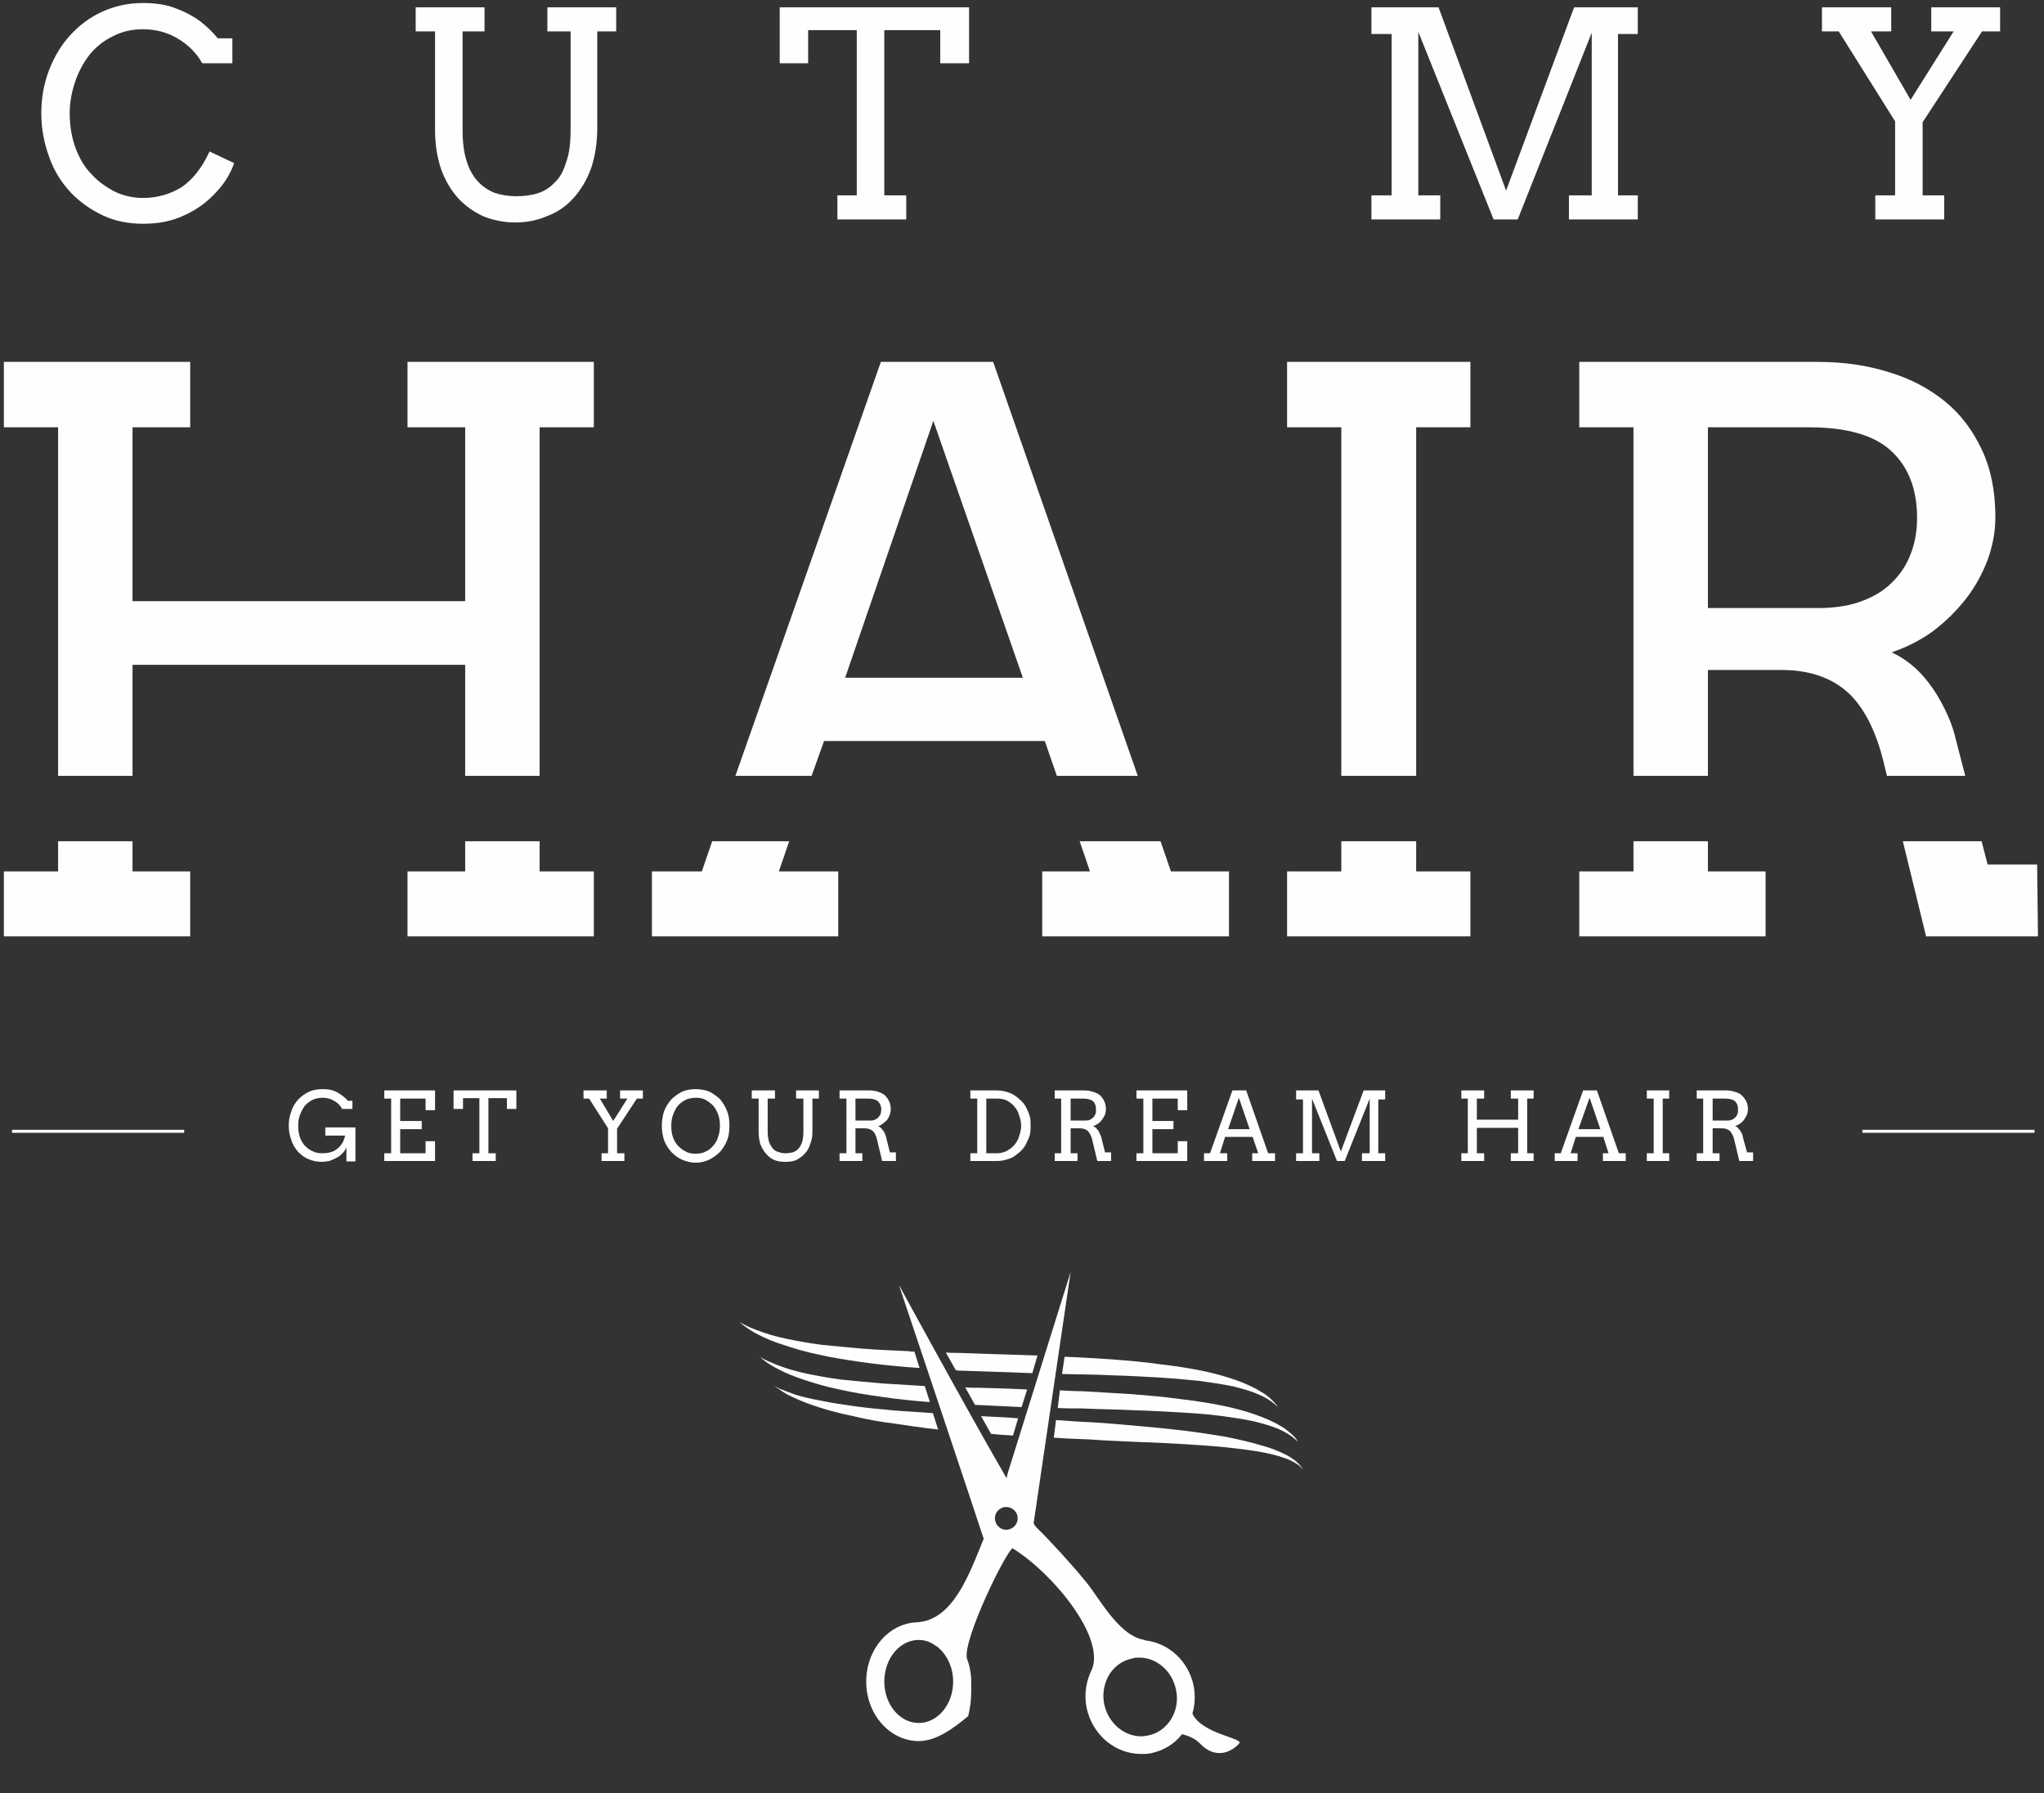 <?xml version="1.0" encoding="UTF-8"?>
<!DOCTYPE svg PUBLIC "-//W3C//DTD SVG 1.1//EN" "http://www.w3.org/Graphics/SVG/1.1/DTD/svg11.dtd">
<!-- Creator: CorelDRAW X7 -->
<svg xmlns="http://www.w3.org/2000/svg" xml:space="preserve" width="4.75in" height="4.167in" version="1.1" style="shape-rendering:geometricPrecision; text-rendering:geometricPrecision; image-rendering:optimizeQuality; fill-rule:evenodd; clip-rule:evenodd"
viewBox="0 0 4750 4167"
 xmlns:xlink="http://www.w3.org/1999/xlink">
 <rect x="0" y="0" width="4750" height="4167" fill="#333333" stroke="none"/>
 <defs>
  <style type="text/css">
   <![CDATA[
    .str0 {stroke:#FEFEFE;stroke-width:6.945}
    .fil1 {fill:none}
    .fil0 {fill:#FEFEFE}
   ]]>
  </style>
 </defs>
 <g id="Layer_x0020_1">
  <path class="fil0" d="M947 841l433 0 0 152 -126 0 0 810 -173 0 0 -258 -773 0 0 258 -173 0 0 -810 -126 0 0 -152 433 0 0 152 -134 0 0 404 773 0 0 -404 -134 0 0 -152zm307 1114l0 70 126 0 0 151 -433 0 0 -151 134 0 0 -70 173 0zm-946 0l0 70 134 0 0 151 -433 0 0 -151 126 0 0 -70 173 0zm2114 70l111 0 -24 -70 188 0 24 70 135 0 0 151 -434 0 0 -151zm34 -222l-28 -81 -513 0 -29 81 -177 0 338 -962 261 0 336 962 -188 0zm-622 152l-24 70 138 0 0 151 -433 0 0 -151 116 0 24 -70 179 0zm130 -380l413 0 -208 -597 -205 597zm1027 -734l426 0 0 152 -126 0 0 810 -174 0 0 -810 -126 0 0 -152zm300 1114l0 70 126 0 0 151 -426 0 0 -151 126 0 0 -70 174 0zm379 -1114l555 0c60,0 114,8 165,24 50,15 93,38 130,68 37,30 65,68 86,113 21,45 31,97 31,156 0,33 -6,66 -18,99 -12,32 -29,63 -50,90 -22,28 -47,53 -76,75 -30,22 -62,38 -97,50 15,7 30,16 45,28 15,12 29,27 42,44 13,17 25,37 36,59 11,22 20,45 26,71l22 85 -182 0 -8 -33c-18,-73 -46,-127 -83,-161 -38,-34 -89,-52 -153,-52l-172 0 0 246 -173 0 0 -810 -126 0 0 -152zm935 1114l14 54 115 0 2 167 -260 0 -54 -221 183 0zm-636 0l0 70 134 0 0 151 -433 0 0 -151 126 0 0 -70 173 0zm0 -962l0 420 256 0c34,0 65,-4 93,-13 27,-9 52,-22 72,-40 20,-18 36,-39 47,-65 12,-27 18,-57 18,-92 0,-66 -20,-118 -60,-155 -40,-37 -104,-55 -191,-55l-235 0z"/>
  <path class="fil0" d="M470 147c-14,-25 -34,-44 -58,-58 -24,-14 -50,-21 -80,-21 -25,0 -48,5 -69,16 -21,10 -39,24 -54,42 -14,18 -26,39 -34,63 -8,23 -13,48 -13,74 0,31 5,58 14,82 9,24 21,44 36,59 14,16 32,29 52,40 20,10 43,16 68,16 34,0 64,-9 90,-25 25,-17 47,-44 65,-83l57 27c-8,24 -22,47 -42,68 -20,22 -44,40 -73,53 -29,14 -61,20 -96,20 -34,0 -65,-6 -93,-19 -28,-13 -54,-31 -76,-54 -22,-24 -39,-51 -50,-83 -12,-33 -18,-66 -18,-101 0,-35 6,-69 18,-100 12,-31 28,-58 49,-81 21,-23 46,-42 75,-55 29,-13 60,-20 94,-20 30,0 56,4 78,13 22,8 41,19 56,30 15,12 29,25 40,39l34 0 0 58 -70 0zm496 -130l160 0 0 56 -51 0 0 230c0,27 3,51 9,70 6,20 15,36 26,48 11,12 24,21 39,27 15,5 32,8 50,8 18,0 36,-2 51,-7 16,-5 29,-14 40,-26 12,-11 20,-27 26,-47 7,-19 10,-44 10,-73l0 -230 -54 0 0 -56 160 0 0 56 -44 0 0 223c0,35 -5,67 -14,94 -10,28 -24,51 -41,70 -17,19 -37,33 -61,42 -23,10 -48,15 -74,15 -26,0 -51,-5 -74,-14 -22,-10 -42,-24 -59,-42 -17,-19 -30,-41 -40,-68 -9,-27 -14,-57 -14,-91l0 -229 -45 0 0 -56zm980 437l45 0 0 -384 -113 0 0 77 -66 0 0 -130 440 0 0 130 -67 0 0 -77 -130 0 0 384 51 0 0 56 -160 0 0 -56zm1241 0l47 0 0 -375 -47 0 0 -62 156 0 157 426 158 -426 148 0 0 62 -46 0 0 375 46 0 0 56 -160 0 0 -56 53 0 0 -378 -172 434 -56 0 -175 -436 0 380 51 0 0 56 -160 0 0 -56zm1047 -437l161 0 0 56 -47 0 92 159 100 -159 -52 0 0 -56 160 0 0 56 -42 0 -138 211 0 170 50 0 0 56 -160 0 0 -56 46 0 0 -172 -131 -209 -39 0 0 -56z"/>
  <path class="fil0" d="M805 2699l0 -33c-2,6 -6,11 -10,15 -4,4 -9,8 -14,10 -5,3 -10,5 -16,7 -6,1 -11,2 -17,2 -11,0 -21,-2 -30,-6 -9,-3 -17,-9 -25,-17 -7,-8 -13,-17 -16,-28 -4,-10 -6,-22 -6,-33 0,-12 2,-23 6,-33 3,-11 9,-20 16,-28 7,-7 15,-13 25,-18 9,-4 20,-6 31,-6 11,0 20,1 27,4 8,3 14,7 19,11 6,4 10,8 13,12l11 0 0 19 -24 0c-4,-8 -11,-15 -19,-19 -8,-5 -17,-7 -27,-7 -8,0 -16,2 -23,5 -7,4 -13,8 -18,14 -4,6 -8,13 -11,21 -3,8 -4,16 -4,25 0,9 1,18 4,27 3,8 7,15 12,20 5,5 10,9 17,12 7,4 15,5 23,5 14,0 26,-3 34,-10 9,-6 16,-17 19,-31l-46 0 0 -19 70 0 0 79 -21 0zm88 -165l118 0 0 46 -22 0 0 -27 -59 0 0 52 50 0 0 19 -50 0 0 56 59 0 0 -28 22 0 0 46 -118 0 0 -18 16 0 0 -127 -16 0 0 -19zm205 146l16 0 0 -128 -38 0 0 25 -22 0 0 -43 146 0 0 43 -22 0 0 -25 -43 0 0 128 17 0 0 18 -54 0 0 -18zm258 -146l54 0 0 19 -16 0 31 52 33 -52 -17 0 0 -19 53 0 0 19 -14 0 -46 70 0 57 17 0 0 18 -53 0 0 -18 15 0 0 -58 -44 -69 -13 0 0 -19zm261 168c-12,0 -22,-3 -32,-7 -9,-4 -17,-10 -25,-18 -7,-8 -13,-17 -17,-28 -3,-10 -5,-21 -5,-33 0,-12 2,-23 5,-33 4,-11 10,-20 17,-28 7,-7 15,-13 25,-18 9,-4 20,-6 32,-6 11,0 22,2 32,6 9,5 18,11 25,18 6,8 12,17 16,28 4,10 5,21 5,33 0,12 -1,23 -5,33 -4,11 -10,20 -17,28 -7,7 -15,13 -25,18 -9,4 -20,7 -31,7zm0 -21c8,0 16,-1 23,-5 7,-3 13,-8 18,-14 5,-6 9,-13 11,-21 3,-8 4,-16 4,-25 0,-9 -1,-18 -4,-26 -3,-8 -7,-15 -12,-21 -6,-6 -12,-10 -19,-14 -7,-3 -14,-4 -21,-4 -9,0 -17,2 -24,5 -7,4 -13,8 -18,14 -5,6 -8,13 -11,21 -3,8 -4,16 -4,25 0,10 1,19 4,27 3,8 7,15 12,20 5,5 11,10 18,13 6,4 14,5 23,5zm130 -147l54 0 0 19 -17 0 0 76c0,9 1,17 3,24 2,6 5,11 9,16 3,4 8,7 13,8 5,2 10,3 16,3 6,0 12,-1 17,-2 6,-2 10,-5 14,-9 3,-4 6,-9 8,-15 2,-7 3,-15 3,-25l0 -76 -17 0 0 -19 53 0 0 19 -15 0 0 74c0,12 -1,22 -5,31 -3,10 -7,17 -13,23 -6,7 -13,11 -20,15 -8,3 -16,4 -25,4 -9,0 -17,-1 -25,-4 -7,-3 -14,-8 -19,-14 -6,-6 -10,-14 -14,-23 -3,-9 -4,-19 -4,-30l0 -76 -16 0 0 -19zm204 0l69 0c7,0 14,1 20,3 6,2 11,4 16,8 4,4 8,9 10,14 3,6 4,12 4,19 0,4 -1,8 -2,12 -1,4 -4,8 -6,12 -3,3 -6,6 -10,9 -3,2 -7,5 -11,6 1,1 3,2 5,3 2,2 4,4 5,6 2,2 3,4 5,7 1,3 2,6 3,9l9 36 14 0 0 20 -32 0 -12 -50c-2,-9 -5,-15 -10,-20 -5,-4 -11,-6 -19,-6l-21 0 0 58 16 0 0 18 -53 0 0 -18 16 0 0 -127 -16 0 0 -19zm37 19l0 51 32 0c4,0 7,0 11,-1 3,-1 6,-3 9,-5 2,-2 4,-5 6,-8 1,-4 2,-7 2,-12 0,-8 -3,-14 -8,-19 -5,-4 -12,-6 -23,-6l-29 0zm267 -19l61 0c8,0 15,1 22,3 7,2 13,4 19,8 6,4 11,8 16,13 5,5 9,10 12,16 3,6 6,13 8,20 2,7 2,14 2,22 0,7 0,15 -2,22 -2,7 -5,13 -8,19 -3,7 -7,12 -12,17 -5,5 -10,9 -16,13 -6,4 -12,6 -19,8 -7,2 -14,3 -22,3l-61 0 0 -18 16 0 0 -127 -16 0 0 -19zm37 19l0 127 26 0c7,0 14,-2 21,-5 7,-4 13,-8 18,-14 5,-6 9,-12 11,-20 3,-8 5,-16 5,-25 0,-9 -2,-17 -5,-25 -2,-8 -6,-14 -11,-20 -5,-6 -11,-10 -18,-14 -7,-3 -14,-4 -21,-4l-26 0zm159 -19l68 0c8,0 14,1 20,3 7,2 12,4 17,8 4,4 8,9 10,14 3,6 4,12 4,19 0,4 -1,8 -2,12 -2,4 -4,8 -7,12 -2,3 -5,6 -9,9 -4,2 -7,5 -12,6 2,1 4,2 6,3 2,2 3,4 5,6 2,2 3,4 4,7 2,3 3,6 4,9l9 36 14 0 0 20 -32 0 -12 -50c-2,-9 -6,-15 -10,-20 -5,-4 -11,-6 -19,-6l-21 0 0 58 16 0 0 18 -53 0 0 -18 15 0 0 -127 -15 0 0 -19zm37 19l0 51 31 0c4,0 8,0 12,-1 3,-1 6,-3 8,-5 3,-2 5,-5 6,-8 2,-4 2,-7 2,-12 0,-8 -2,-14 -7,-19 -5,-4 -13,-6 -23,-6l-29 0zm153 -19l118 0 0 46 -22 0 0 -27 -59 0 0 52 49 0 0 19 -49 0 0 56 59 0 0 -28 22 0 0 46 -118 0 0 -18 16 0 0 -127 -16 0 0 -19zm269 146l14 0 -13 -38 -64 0 -12 38 17 0 0 18 -54 0 0 -18 14 0 52 -146 32 0 51 146 16 0 0 18 -53 0 0 -18zm-56 -56l50 0 -25 -73 -25 73zm158 56l16 0 0 -125 -16 0 0 -21 52 0 52 142 53 -142 50 0 0 21 -16 0 0 125 16 0 0 18 -54 0 0 -18 18 0 0 -127 -58 145 -18 0 -58 -145 0 127 17 0 0 18 -54 0 0 -18zm499 -146l53 0 0 19 -15 0 0 127 15 0 0 18 -53 0 0 -18 17 0 0 -59 -96 0 0 59 17 0 0 18 -53 0 0 -18 15 0 0 -127 -15 0 0 -19 53 0 0 19 -17 0 0 49 96 0 0 -49 -17 0 0 -19zm214 146l13 0 -12 -38 -64 0 -12 38 16 0 0 18 -53 0 0 -18 14 0 52 -146 32 0 51 146 16 0 0 18 -53 0 0 -18zm-57 -56l51 0 -25 -73 -26 73zm159 -90l52 0 0 19 -15 0 0 127 15 0 0 18 -52 0 0 -18 16 0 0 -127 -16 0 0 -19zm116 0l68 0c7,0 14,1 20,3 7,2 12,4 16,8 5,4 8,9 11,14 3,6 4,12 4,19 0,4 -1,8 -2,12 -2,4 -4,8 -7,12 -2,3 -5,6 -9,9 -4,2 -8,5 -12,6 2,1 4,2 6,3 1,2 3,4 5,6 1,2 3,4 4,7 2,3 3,6 3,9l10 36 14 0 0 20 -32 0 -12 -50c-2,-9 -6,-15 -10,-20 -5,-4 -11,-6 -19,-6l-21 0 0 58 16 0 0 18 -53 0 0 -18 15 0 0 -127 -15 0 0 -19zm37 19l0 51 31 0c4,0 8,0 11,-1 4,-1 7,-3 9,-5 3,-2 5,-5 6,-8 2,-4 2,-7 2,-12 0,-8 -2,-14 -7,-19 -5,-4 -13,-6 -23,-6l-29 0z"/>
  <g id="_630998390880">
   <g>
    <path class="fil0" d="M2771 3982c6,-20 7,-42 3,-64 -12,-58 -58,-100 -113,-106 -1,-1 -1,-1 -1,-1 -61,-9 -107,-101 -138,-137 -30,-37 -84,-96 -112,-123 -2,-2 -5,-5 -8,-11l86 -584 -146 467c0,0 -1,4 -3,12 -96,-166 -250,-449 -250,-449 0,0 191,570 197,590 -34,83 -71,189 -155,194 -1,0 -1,0 -1,0 -65,3 -117,63 -117,138 0,76 55,138 122,138 41,0 80,-29 115,-58 8,-35 7,-51 7,-80 0,-20 -4,-38 -10,-54l0 0c-10,-42 88,-244 106,-256 94,58 214,205 185,280 0,0 0,0 0,0 -14,28 -19,59 -13,90 13,63 66,108 127,108 8,0 16,0 24,-2 28,-6 53,-21 71,-44 12,3 29,9 41,21 42,45 83,12 92,0 9,-12 -88,-22 -109,-69zm-636 22c-44,0 -80,-43 -80,-96 0,-54 36,-97 80,-97 15,0 28,5 40,14 3,1 5,3 7,5 20,18 33,46 33,78 0,53 -36,96 -80,96zm203 -449c-14,0 -26,-12 -26,-27 0,-14 12,-26 26,-26 15,0 27,12 27,26 0,15 -12,27 -27,27zm383 441c-12,19 -31,33 -53,37 -6,1 -11,2 -16,2 -41,0 -77,-32 -86,-75 -5,-24 0,-49 12,-69 13,-20 32,-33 54,-37 5,-2 10,-2 15,-2 41,0 77,31 86,75 5,24 1,48 -12,69z"/>
    <path class="fil0" d="M2180 3322l-12 -38c-30,-2 -59,-4 -87,-6 -34,-3 -65,-6 -94,-10 -29,-4 -56,-8 -79,-13 -23,-4 -43,-9 -60,-14 -16,-6 -29,-11 -37,-14 -8,-4 -12,-7 -12,-7 0,0 3,3 11,8 8,6 19,13 35,20 32,15 79,31 138,43 29,7 61,13 94,17 33,5 67,10 103,14z"/>
    <path class="fil0" d="M2303 3332c17,2 34,3 51,4l12 -40c-22,-2 -44,-3 -66,-4 -7,0 -14,-1 -20,-1l23 41z"/>
    <path class="fil0" d="M3026 3412c-1,-2 -3,-5 -6,-8 -6,-7 -17,-16 -33,-24 -16,-8 -36,-16 -59,-22 -23,-7 -50,-13 -79,-19 -30,-5 -62,-10 -95,-14 -34,-4 -70,-8 -107,-11 -36,-3 -75,-7 -113,-9 -27,-1 -53,-3 -80,-5l-5 41c28,2 55,3 82,4 39,3 77,4 114,6 37,1 72,3 106,5 33,2 65,4 94,7 58,6 107,13 139,25 16,5 27,12 34,17 4,3 6,6 8,8 1,1 2,2 2,2 0,0 0,-1 -2,-3z"/>
    <path class="fil0" d="M1870 3207c24,8 51,16 81,22 30,7 62,12 97,17 34,5 71,9 109,12 1,0 2,0 4,0l-12 -37c-34,-2 -67,-4 -98,-6 -34,-3 -67,-6 -96,-9 -30,-4 -57,-9 -81,-14 -23,-5 -44,-11 -60,-17 -17,-6 -29,-12 -38,-16 -8,-4 -12,-7 -12,-7 0,0 4,3 11,9 8,6 20,14 36,22 15,8 35,16 59,24z"/>
    <path class="fil0" d="M2387 3229c-38,-2 -75,-3 -112,-4 -11,0 -22,0 -32,-1l23 41c2,0 5,0 7,0 34,2 67,3 101,5l13 -41z"/>
    <path class="fil0" d="M2741 3251c-35,-5 -72,-8 -109,-11 -38,-2 -77,-5 -117,-7 -17,0 -34,-1 -52,-2l-5 41c19,1 37,1 56,1 39,2 78,2 116,4 37,1 73,3 108,5 34,2 66,4 96,8 30,4 57,8 80,13 24,6 44,12 60,19 15,7 27,15 34,21 4,3 6,6 8,7 2,2 3,3 3,3 0,0 -1,-1 -3,-3 -1,-2 -3,-5 -6,-9 -7,-7 -17,-17 -32,-26 -31,-19 -80,-37 -140,-49 -30,-6 -63,-11 -97,-15z"/>
    <path class="fil0" d="M2226 3185c40,1 80,3 120,4 18,1 35,1 53,2l12 -41c-21,-1 -42,-1 -63,-2 -41,-1 -81,-3 -120,-4 -10,0 -20,0 -30,-1l23 41c1,0 3,0 5,1z"/>
    <path class="fil0" d="M1903 3148c30,7 63,12 97,17 35,5 72,9 109,12 9,1 19,1 28,2l-12 -38c-4,0 -9,0 -13,-1 -38,-2 -74,-3 -108,-6 -34,-3 -67,-6 -96,-9 -30,-4 -57,-9 -81,-14 -24,-5 -44,-11 -60,-17 -17,-6 -29,-11 -38,-16 -8,-4 -12,-7 -12,-7 0,0 4,3 11,9 8,6 19,14 35,22 16,8 36,17 60,24 23,8 51,16 80,22z"/>
    <path class="fil0" d="M2468 3193c39,1 77,1 114,3 38,1 74,3 109,5 34,2 66,5 96,8 29,4 56,8 80,13 23,6 44,12 59,19 16,7 28,15 35,21 4,3 6,6 8,7 1,2 2,3 2,3 0,0 0,-1 -2,-3 -1,-2 -3,-5 -7,-9 -6,-7 -16,-17 -32,-26 -30,-19 -80,-37 -139,-49 -30,-6 -63,-11 -98,-15 -34,-5 -71,-8 -109,-11 -36,-2 -73,-5 -110,-6l-6 40z"/>
   </g>
  </g>
  <line class="fil1 str0" x1="4328" y1="2629" x2="4728" y2= "2629" />
  <line class="fil1 str0" x1="28" y1="2629" x2="428" y2= "2629" />
  <g id="_630998382048">
   <g id="_772851753456">
   </g>
   <g id="_772851753680">
   </g>
   <g id="_772851753328">
   </g>
   <g id="_772851754384">
   </g>
   <g id="_772851754256">
   </g>
   <g id="_772851751280">
   </g>
   <g id="_772851752432">
   </g>
   <g id="_772851752080">
   </g>
   <g id="_772851751472">
   </g>
   <g id="_772851752368">
   </g>
   <g id="_772851751376">
   </g>
   <g id="_772851752176">
   </g>
   <g id="_772851752944">
   </g>
   <g id="_772851749744">
   </g>
   <g id="_772851749072">
   </g>
  </g>
 </g>
</svg>
